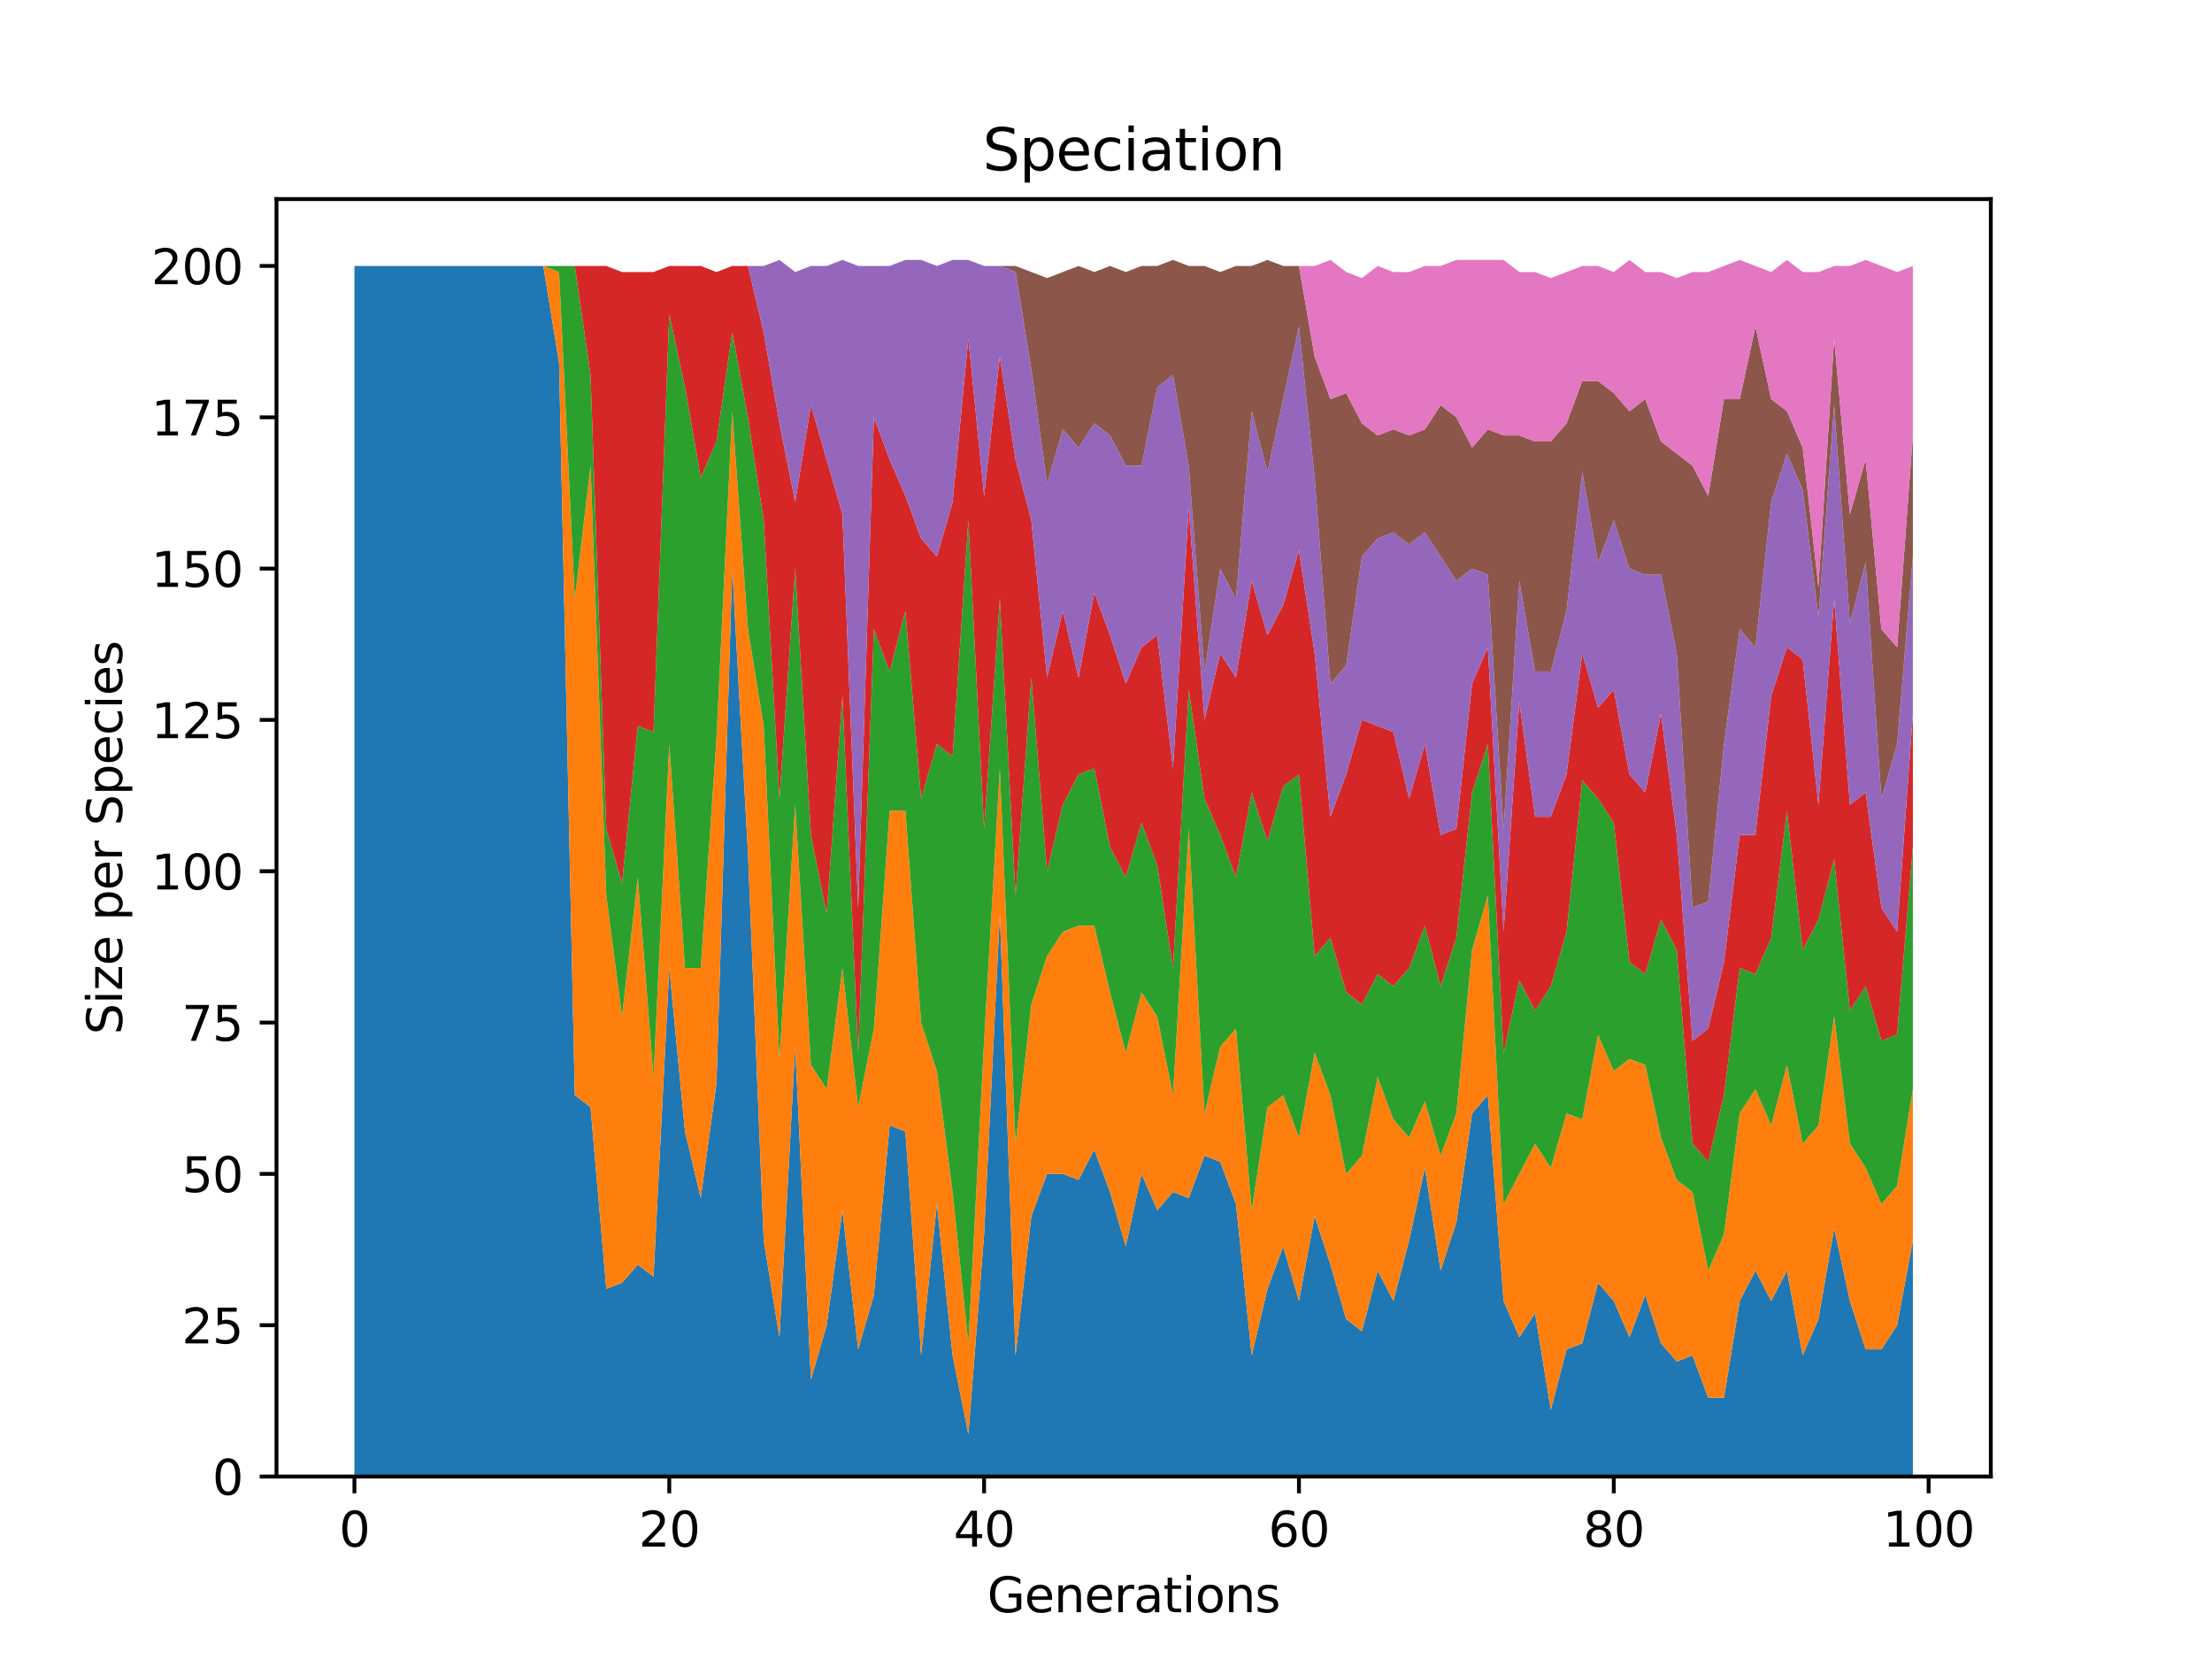 <?xml version="1.0" encoding="utf-8" standalone="no"?>
<!DOCTYPE svg PUBLIC "-//W3C//DTD SVG 1.1//EN"
  "http://www.w3.org/Graphics/SVG/1.1/DTD/svg11.dtd">
<svg xmlns:xlink="http://www.w3.org/1999/xlink" width="460.8pt" height="345.6pt" viewBox="0 0 460.8 345.6" xmlns="http://www.w3.org/2000/svg" version="1.1">
 <defs>
  <style type="text/css">*{stroke-linejoin: round; stroke-linecap: butt}</style>
 </defs>
 <g id="figure_1">
  <g id="patch_1">
   <path d="M 0 345.6 
L 460.8 345.6 
L 460.8 0 
L 0 0 
z
" style="fill: #ffffff"/>
  </g>
  <g id="axes_1">
   <g id="patch_2">
    <path d="M 57.6 307.584 
L 414.72 307.584 
L 414.72 41.472 
L 57.6 41.472 
z
" style="fill: #ffffff"/>
   </g>
   <g id="PolyCollection_1">
    <path d="M 73.833 55.405 
L 73.833 307.584 
L 77.112 307.584 
L 80.391 307.584 
L 83.671 307.584 
L 86.95 307.584 
L 90.229 307.584 
L 93.509 307.584 
L 96.788 307.584 
L 100.067 307.584 
L 103.347 307.584 
L 106.626 307.584 
L 109.905 307.584 
L 113.185 307.584 
L 116.464 307.584 
L 119.743 307.584 
L 123.023 307.584 
L 126.302 307.584 
L 129.581 307.584 
L 132.861 307.584 
L 136.14 307.584 
L 139.42 307.584 
L 142.699 307.584 
L 145.978 307.584 
L 149.258 307.584 
L 152.537 307.584 
L 155.816 307.584 
L 159.096 307.584 
L 162.375 307.584 
L 165.654 307.584 
L 168.934 307.584 
L 172.213 307.584 
L 175.492 307.584 
L 178.772 307.584 
L 182.051 307.584 
L 185.33 307.584 
L 188.61 307.584 
L 191.889 307.584 
L 195.168 307.584 
L 198.448 307.584 
L 201.727 307.584 
L 205.006 307.584 
L 208.286 307.584 
L 211.565 307.584 
L 214.844 307.584 
L 218.124 307.584 
L 221.403 307.584 
L 224.682 307.584 
L 227.962 307.584 
L 231.241 307.584 
L 234.52 307.584 
L 237.8 307.584 
L 241.079 307.584 
L 244.358 307.584 
L 247.638 307.584 
L 250.917 307.584 
L 254.196 307.584 
L 257.476 307.584 
L 260.755 307.584 
L 264.034 307.584 
L 267.314 307.584 
L 270.593 307.584 
L 273.872 307.584 
L 277.152 307.584 
L 280.431 307.584 
L 283.71 307.584 
L 286.99 307.584 
L 290.269 307.584 
L 293.548 307.584 
L 296.828 307.584 
L 300.107 307.584 
L 303.386 307.584 
L 306.666 307.584 
L 309.945 307.584 
L 313.224 307.584 
L 316.504 307.584 
L 319.783 307.584 
L 323.062 307.584 
L 326.342 307.584 
L 329.621 307.584 
L 332.9 307.584 
L 336.18 307.584 
L 339.459 307.584 
L 342.739 307.584 
L 346.018 307.584 
L 349.297 307.584 
L 352.577 307.584 
L 355.856 307.584 
L 359.135 307.584 
L 362.415 307.584 
L 365.694 307.584 
L 368.973 307.584 
L 372.253 307.584 
L 375.532 307.584 
L 378.811 307.584 
L 382.091 307.584 
L 385.37 307.584 
L 388.649 307.584 
L 391.929 307.584 
L 395.208 307.584 
L 398.487 307.584 
L 398.487 258.409 
L 398.487 258.409 
L 395.208 276.062 
L 391.929 281.105 
L 388.649 281.105 
L 385.37 271.018 
L 382.091 255.887 
L 378.811 274.801 
L 375.532 282.366 
L 372.253 264.714 
L 368.973 271.018 
L 365.694 264.714 
L 362.415 271.018 
L 359.135 291.192 
L 355.856 291.192 
L 352.577 282.366 
L 349.297 283.627 
L 346.018 279.844 
L 342.739 269.757 
L 339.459 278.583 
L 336.18 271.018 
L 332.9 267.235 
L 329.621 279.844 
L 326.342 281.105 
L 323.062 293.714 
L 319.783 273.54 
L 316.504 278.583 
L 313.224 271.018 
L 309.945 228.148 
L 306.666 231.93 
L 303.386 254.626 
L 300.107 264.714 
L 296.828 243.278 
L 293.548 258.409 
L 290.269 271.018 
L 286.99 264.714 
L 283.71 277.323 
L 280.431 274.801 
L 277.152 263.453 
L 273.872 253.365 
L 270.593 271.018 
L 267.314 259.67 
L 264.034 268.496 
L 260.755 282.366 
L 257.476 250.844 
L 254.196 242.017 
L 250.917 240.757 
L 247.638 249.583 
L 244.358 248.322 
L 241.079 252.105 
L 237.8 244.539 
L 234.52 259.67 
L 231.241 248.322 
L 227.962 239.496 
L 224.682 245.8 
L 221.403 244.539 
L 218.124 244.539 
L 214.844 253.365 
L 211.565 282.366 
L 208.286 190.321 
L 205.006 257.148 
L 201.727 298.758 
L 198.448 282.366 
L 195.168 250.844 
L 191.889 282.366 
L 188.61 235.713 
L 185.33 234.452 
L 182.051 269.757 
L 178.772 281.105 
L 175.492 252.105 
L 172.213 276.062 
L 168.934 287.41 
L 165.654 218.06 
L 162.375 278.583 
L 159.096 258.409 
L 155.816 177.712 
L 152.537 118.45 
L 149.258 225.626 
L 145.978 249.583 
L 142.699 235.713 
L 139.42 201.669 
L 136.14 265.974 
L 132.861 263.453 
L 129.581 267.235 
L 126.302 268.496 
L 123.023 230.669 
L 119.743 228.148 
L 116.464 75.579 
L 113.185 55.405 
L 109.905 55.405 
L 106.626 55.405 
L 103.347 55.405 
L 100.067 55.405 
L 96.788 55.405 
L 93.509 55.405 
L 90.229 55.405 
L 86.95 55.405 
L 83.671 55.405 
L 80.391 55.405 
L 77.112 55.405 
L 73.833 55.405 
z
" clip-path="url(#p942d5042e5)" style="fill: #1f77b4"/>
   </g>
   <g id="PolyCollection_2">
    <path d="M 73.833 55.405 
L 73.833 55.405 
L 77.112 55.405 
L 80.391 55.405 
L 83.671 55.405 
L 86.95 55.405 
L 90.229 55.405 
L 93.509 55.405 
L 96.788 55.405 
L 100.067 55.405 
L 103.347 55.405 
L 106.626 55.405 
L 109.905 55.405 
L 113.185 55.405 
L 116.464 75.579 
L 119.743 228.148 
L 123.023 230.669 
L 126.302 268.496 
L 129.581 267.235 
L 132.861 263.453 
L 136.14 265.974 
L 139.42 201.669 
L 142.699 235.713 
L 145.978 249.583 
L 149.258 225.626 
L 152.537 118.45 
L 155.816 177.712 
L 159.096 258.409 
L 162.375 278.583 
L 165.654 218.06 
L 168.934 287.41 
L 172.213 276.062 
L 175.492 252.105 
L 178.772 281.105 
L 182.051 269.757 
L 185.33 234.452 
L 188.61 235.713 
L 191.889 282.366 
L 195.168 250.844 
L 198.448 282.366 
L 201.727 298.758 
L 205.006 257.148 
L 208.286 190.321 
L 211.565 282.366 
L 214.844 253.365 
L 218.124 244.539 
L 221.403 244.539 
L 224.682 245.8 
L 227.962 239.496 
L 231.241 248.322 
L 234.52 259.67 
L 237.8 244.539 
L 241.079 252.105 
L 244.358 248.322 
L 247.638 249.583 
L 250.917 240.757 
L 254.196 242.017 
L 257.476 250.844 
L 260.755 282.366 
L 264.034 268.496 
L 267.314 259.67 
L 270.593 271.018 
L 273.872 253.365 
L 277.152 263.453 
L 280.431 274.801 
L 283.71 277.323 
L 286.99 264.714 
L 290.269 271.018 
L 293.548 258.409 
L 296.828 243.278 
L 300.107 264.714 
L 303.386 254.626 
L 306.666 231.93 
L 309.945 228.148 
L 313.224 271.018 
L 316.504 278.583 
L 319.783 273.54 
L 323.062 293.714 
L 326.342 281.105 
L 329.621 279.844 
L 332.9 267.235 
L 336.18 271.018 
L 339.459 278.583 
L 342.739 269.757 
L 346.018 279.844 
L 349.297 283.627 
L 352.577 282.366 
L 355.856 291.192 
L 359.135 291.192 
L 362.415 271.018 
L 365.694 264.714 
L 368.973 271.018 
L 372.253 264.714 
L 375.532 282.366 
L 378.811 274.801 
L 382.091 255.887 
L 385.37 271.018 
L 388.649 281.105 
L 391.929 281.105 
L 395.208 276.062 
L 398.487 258.409 
L 398.487 226.887 
L 398.487 226.887 
L 395.208 247.061 
L 391.929 250.844 
L 388.649 243.278 
L 385.37 238.235 
L 382.091 211.756 
L 378.811 234.452 
L 375.532 238.235 
L 372.253 221.843 
L 368.973 234.452 
L 365.694 226.887 
L 362.415 231.93 
L 359.135 257.148 
L 355.856 264.714 
L 352.577 248.322 
L 349.297 245.8 
L 346.018 236.974 
L 342.739 221.843 
L 339.459 220.582 
L 336.18 223.104 
L 332.9 215.539 
L 329.621 233.191 
L 326.342 231.93 
L 323.062 243.278 
L 319.783 238.235 
L 316.504 244.539 
L 313.224 250.844 
L 309.945 186.538 
L 306.666 197.886 
L 303.386 231.93 
L 300.107 240.757 
L 296.828 229.408 
L 293.548 236.974 
L 290.269 233.191 
L 286.99 224.365 
L 283.71 240.757 
L 280.431 244.539 
L 277.152 228.148 
L 273.872 219.321 
L 270.593 236.974 
L 267.314 228.148 
L 264.034 230.669 
L 260.755 252.105 
L 257.476 214.278 
L 254.196 218.06 
L 250.917 231.93 
L 247.638 172.668 
L 244.358 228.148 
L 241.079 211.756 
L 237.8 206.712 
L 234.52 219.321 
L 231.241 206.712 
L 227.962 192.843 
L 224.682 192.843 
L 221.403 194.103 
L 218.124 199.147 
L 214.844 209.234 
L 211.565 238.235 
L 208.286 160.059 
L 205.006 216.8 
L 201.727 279.844 
L 198.448 248.322 
L 195.168 223.104 
L 191.889 213.017 
L 188.61 168.885 
L 185.33 168.885 
L 182.051 214.278 
L 178.772 230.669 
L 175.492 201.669 
L 172.213 226.887 
L 168.934 221.843 
L 165.654 167.625 
L 162.375 220.582 
L 159.096 151.233 
L 155.816 131.059 
L 152.537 85.666 
L 149.258 153.755 
L 145.978 201.669 
L 142.699 201.669 
L 139.42 155.016 
L 136.14 224.365 
L 132.861 182.755 
L 129.581 211.756 
L 126.302 186.538 
L 123.023 97.014 
L 119.743 124.754 
L 116.464 56.666 
L 113.185 55.405 
L 109.905 55.405 
L 106.626 55.405 
L 103.347 55.405 
L 100.067 55.405 
L 96.788 55.405 
L 93.509 55.405 
L 90.229 55.405 
L 86.95 55.405 
L 83.671 55.405 
L 80.391 55.405 
L 77.112 55.405 
L 73.833 55.405 
z
" clip-path="url(#p942d5042e5)" style="fill: #ff7f0e"/>
   </g>
   <g id="PolyCollection_3">
    <path d="M 73.833 55.405 
L 73.833 55.405 
L 77.112 55.405 
L 80.391 55.405 
L 83.671 55.405 
L 86.95 55.405 
L 90.229 55.405 
L 93.509 55.405 
L 96.788 55.405 
L 100.067 55.405 
L 103.347 55.405 
L 106.626 55.405 
L 109.905 55.405 
L 113.185 55.405 
L 116.464 56.666 
L 119.743 124.754 
L 123.023 97.014 
L 126.302 186.538 
L 129.581 211.756 
L 132.861 182.755 
L 136.14 224.365 
L 139.42 155.016 
L 142.699 201.669 
L 145.978 201.669 
L 149.258 153.755 
L 152.537 85.666 
L 155.816 131.059 
L 159.096 151.233 
L 162.375 220.582 
L 165.654 167.625 
L 168.934 221.843 
L 172.213 226.887 
L 175.492 201.669 
L 178.772 230.669 
L 182.051 214.278 
L 185.33 168.885 
L 188.61 168.885 
L 191.889 213.017 
L 195.168 223.104 
L 198.448 248.322 
L 201.727 279.844 
L 205.006 216.8 
L 208.286 160.059 
L 211.565 238.235 
L 214.844 209.234 
L 218.124 199.147 
L 221.403 194.103 
L 224.682 192.843 
L 227.962 192.843 
L 231.241 206.712 
L 234.52 219.321 
L 237.8 206.712 
L 241.079 211.756 
L 244.358 228.148 
L 247.638 172.668 
L 250.917 231.93 
L 254.196 218.06 
L 257.476 214.278 
L 260.755 252.105 
L 264.034 230.669 
L 267.314 228.148 
L 270.593 236.974 
L 273.872 219.321 
L 277.152 228.148 
L 280.431 244.539 
L 283.71 240.757 
L 286.99 224.365 
L 290.269 233.191 
L 293.548 236.974 
L 296.828 229.408 
L 300.107 240.757 
L 303.386 231.93 
L 306.666 197.886 
L 309.945 186.538 
L 313.224 250.844 
L 316.504 244.539 
L 319.783 238.235 
L 323.062 243.278 
L 326.342 231.93 
L 329.621 233.191 
L 332.9 215.539 
L 336.18 223.104 
L 339.459 220.582 
L 342.739 221.843 
L 346.018 236.974 
L 349.297 245.8 
L 352.577 248.322 
L 355.856 264.714 
L 359.135 257.148 
L 362.415 231.93 
L 365.694 226.887 
L 368.973 234.452 
L 372.253 221.843 
L 375.532 238.235 
L 378.811 234.452 
L 382.091 211.756 
L 385.37 238.235 
L 388.649 243.278 
L 391.929 250.844 
L 395.208 247.061 
L 398.487 226.887 
L 398.487 176.451 
L 398.487 176.451 
L 395.208 215.539 
L 391.929 216.8 
L 388.649 205.451 
L 385.37 210.495 
L 382.091 178.973 
L 378.811 191.582 
L 375.532 197.886 
L 372.253 168.885 
L 368.973 195.364 
L 365.694 202.93 
L 362.415 201.669 
L 359.135 228.148 
L 355.856 242.017 
L 352.577 238.235 
L 349.297 197.886 
L 346.018 191.582 
L 342.739 202.93 
L 339.459 200.408 
L 336.18 171.407 
L 332.9 166.364 
L 329.621 162.581 
L 326.342 194.103 
L 323.062 205.451 
L 319.783 210.495 
L 316.504 204.191 
L 313.224 219.321 
L 309.945 155.016 
L 306.666 165.103 
L 303.386 195.364 
L 300.107 205.451 
L 296.828 192.843 
L 293.548 201.669 
L 290.269 205.451 
L 286.99 202.93 
L 283.71 209.234 
L 280.431 206.712 
L 277.152 195.364 
L 273.872 199.147 
L 270.593 161.32 
L 267.314 163.842 
L 264.034 175.19 
L 260.755 165.103 
L 257.476 182.755 
L 254.196 173.929 
L 250.917 166.364 
L 247.638 143.668 
L 244.358 201.669 
L 241.079 180.234 
L 237.8 171.407 
L 234.52 182.755 
L 231.241 176.451 
L 227.962 160.059 
L 224.682 161.32 
L 221.403 167.625 
L 218.124 181.494 
L 214.844 141.146 
L 211.565 186.538 
L 208.286 124.754 
L 205.006 172.668 
L 201.727 108.363 
L 198.448 157.537 
L 195.168 155.016 
L 191.889 166.364 
L 188.61 127.276 
L 185.33 139.885 
L 182.051 131.059 
L 178.772 219.321 
L 175.492 144.928 
L 172.213 190.321 
L 168.934 173.929 
L 165.654 118.45 
L 162.375 166.364 
L 159.096 108.363 
L 155.816 86.927 
L 152.537 69.275 
L 149.258 91.971 
L 145.978 99.536 
L 142.699 80.623 
L 139.42 65.492 
L 136.14 152.494 
L 132.861 151.233 
L 129.581 184.016 
L 126.302 172.668 
L 123.023 78.101 
L 119.743 55.405 
L 116.464 55.405 
L 113.185 55.405 
L 109.905 55.405 
L 106.626 55.405 
L 103.347 55.405 
L 100.067 55.405 
L 96.788 55.405 
L 93.509 55.405 
L 90.229 55.405 
L 86.95 55.405 
L 83.671 55.405 
L 80.391 55.405 
L 77.112 55.405 
L 73.833 55.405 
z
" clip-path="url(#p942d5042e5)" style="fill: #2ca02c"/>
   </g>
   <g id="PolyCollection_4">
    <path d="M 73.833 55.405 
L 73.833 55.405 
L 77.112 55.405 
L 80.391 55.405 
L 83.671 55.405 
L 86.95 55.405 
L 90.229 55.405 
L 93.509 55.405 
L 96.788 55.405 
L 100.067 55.405 
L 103.347 55.405 
L 106.626 55.405 
L 109.905 55.405 
L 113.185 55.405 
L 116.464 55.405 
L 119.743 55.405 
L 123.023 78.101 
L 126.302 172.668 
L 129.581 184.016 
L 132.861 151.233 
L 136.14 152.494 
L 139.42 65.492 
L 142.699 80.623 
L 145.978 99.536 
L 149.258 91.971 
L 152.537 69.275 
L 155.816 86.927 
L 159.096 108.363 
L 162.375 166.364 
L 165.654 118.45 
L 168.934 173.929 
L 172.213 190.321 
L 175.492 144.928 
L 178.772 219.321 
L 182.051 131.059 
L 185.33 139.885 
L 188.61 127.276 
L 191.889 166.364 
L 195.168 155.016 
L 198.448 157.537 
L 201.727 108.363 
L 205.006 172.668 
L 208.286 124.754 
L 211.565 186.538 
L 214.844 141.146 
L 218.124 181.494 
L 221.403 167.625 
L 224.682 161.32 
L 227.962 160.059 
L 231.241 176.451 
L 234.52 182.755 
L 237.8 171.407 
L 241.079 180.234 
L 244.358 201.669 
L 247.638 143.668 
L 250.917 166.364 
L 254.196 173.929 
L 257.476 182.755 
L 260.755 165.103 
L 264.034 175.19 
L 267.314 163.842 
L 270.593 161.32 
L 273.872 199.147 
L 277.152 195.364 
L 280.431 206.712 
L 283.71 209.234 
L 286.99 202.93 
L 290.269 205.451 
L 293.548 201.669 
L 296.828 192.843 
L 300.107 205.451 
L 303.386 195.364 
L 306.666 165.103 
L 309.945 155.016 
L 313.224 219.321 
L 316.504 204.191 
L 319.783 210.495 
L 323.062 205.451 
L 326.342 194.103 
L 329.621 162.581 
L 332.9 166.364 
L 336.18 171.407 
L 339.459 200.408 
L 342.739 202.93 
L 346.018 191.582 
L 349.297 197.886 
L 352.577 238.235 
L 355.856 242.017 
L 359.135 228.148 
L 362.415 201.669 
L 365.694 202.93 
L 368.973 195.364 
L 372.253 168.885 
L 375.532 197.886 
L 378.811 191.582 
L 382.091 178.973 
L 385.37 210.495 
L 388.649 205.451 
L 391.929 216.8 
L 395.208 215.539 
L 398.487 176.451 
L 398.487 148.711 
L 398.487 148.711 
L 395.208 194.103 
L 391.929 189.06 
L 388.649 165.103 
L 385.37 167.625 
L 382.091 124.754 
L 378.811 167.625 
L 375.532 137.363 
L 372.253 134.841 
L 368.973 144.928 
L 365.694 173.929 
L 362.415 173.929 
L 359.135 200.408 
L 355.856 214.278 
L 352.577 216.8 
L 349.297 173.929 
L 346.018 148.711 
L 342.739 165.103 
L 339.459 161.32 
L 336.18 143.668 
L 332.9 147.45 
L 329.621 136.102 
L 326.342 161.32 
L 323.062 170.146 
L 319.783 170.146 
L 316.504 146.189 
L 313.224 194.103 
L 309.945 134.841 
L 306.666 142.407 
L 303.386 172.668 
L 300.107 173.929 
L 296.828 155.016 
L 293.548 166.364 
L 290.269 152.494 
L 286.99 151.233 
L 283.71 149.972 
L 280.431 161.32 
L 277.152 170.146 
L 273.872 136.102 
L 270.593 114.667 
L 267.314 126.015 
L 264.034 132.32 
L 260.755 120.971 
L 257.476 141.146 
L 254.196 136.102 
L 250.917 149.972 
L 247.638 105.841 
L 244.358 160.059 
L 241.079 132.32 
L 237.8 134.841 
L 234.52 142.407 
L 231.241 132.32 
L 227.962 123.493 
L 224.682 141.146 
L 221.403 127.276 
L 218.124 141.146 
L 214.844 108.363 
L 211.565 95.754 
L 208.286 74.318 
L 205.006 103.319 
L 201.727 70.536 
L 198.448 104.58 
L 195.168 115.928 
L 191.889 112.145 
L 188.61 103.319 
L 185.33 95.754 
L 182.051 86.927 
L 178.772 189.06 
L 175.492 107.102 
L 172.213 95.754 
L 168.934 84.405 
L 165.654 104.58 
L 162.375 88.188 
L 159.096 69.275 
L 155.816 55.405 
L 152.537 55.405 
L 149.258 56.666 
L 145.978 55.405 
L 142.699 55.405 
L 139.42 55.405 
L 136.14 56.666 
L 132.861 56.666 
L 129.581 56.666 
L 126.302 55.405 
L 123.023 55.405 
L 119.743 55.405 
L 116.464 55.405 
L 113.185 55.405 
L 109.905 55.405 
L 106.626 55.405 
L 103.347 55.405 
L 100.067 55.405 
L 96.788 55.405 
L 93.509 55.405 
L 90.229 55.405 
L 86.95 55.405 
L 83.671 55.405 
L 80.391 55.405 
L 77.112 55.405 
L 73.833 55.405 
z
" clip-path="url(#p942d5042e5)" style="fill: #d62728"/>
   </g>
   <g id="PolyCollection_5">
    <path d="M 73.833 55.405 
L 73.833 55.405 
L 77.112 55.405 
L 80.391 55.405 
L 83.671 55.405 
L 86.95 55.405 
L 90.229 55.405 
L 93.509 55.405 
L 96.788 55.405 
L 100.067 55.405 
L 103.347 55.405 
L 106.626 55.405 
L 109.905 55.405 
L 113.185 55.405 
L 116.464 55.405 
L 119.743 55.405 
L 123.023 55.405 
L 126.302 55.405 
L 129.581 56.666 
L 132.861 56.666 
L 136.14 56.666 
L 139.42 55.405 
L 142.699 55.405 
L 145.978 55.405 
L 149.258 56.666 
L 152.537 55.405 
L 155.816 55.405 
L 159.096 69.275 
L 162.375 88.188 
L 165.654 104.58 
L 168.934 84.405 
L 172.213 95.754 
L 175.492 107.102 
L 178.772 189.06 
L 182.051 86.927 
L 185.33 95.754 
L 188.61 103.319 
L 191.889 112.145 
L 195.168 115.928 
L 198.448 104.58 
L 201.727 70.536 
L 205.006 103.319 
L 208.286 74.318 
L 211.565 95.754 
L 214.844 108.363 
L 218.124 141.146 
L 221.403 127.276 
L 224.682 141.146 
L 227.962 123.493 
L 231.241 132.32 
L 234.52 142.407 
L 237.8 134.841 
L 241.079 132.32 
L 244.358 160.059 
L 247.638 105.841 
L 250.917 149.972 
L 254.196 136.102 
L 257.476 141.146 
L 260.755 120.971 
L 264.034 132.32 
L 267.314 126.015 
L 270.593 114.667 
L 273.872 136.102 
L 277.152 170.146 
L 280.431 161.32 
L 283.71 149.972 
L 286.99 151.233 
L 290.269 152.494 
L 293.548 166.364 
L 296.828 155.016 
L 300.107 173.929 
L 303.386 172.668 
L 306.666 142.407 
L 309.945 134.841 
L 313.224 194.103 
L 316.504 146.189 
L 319.783 170.146 
L 323.062 170.146 
L 326.342 161.32 
L 329.621 136.102 
L 332.9 147.45 
L 336.18 143.668 
L 339.459 161.32 
L 342.739 165.103 
L 346.018 148.711 
L 349.297 173.929 
L 352.577 216.8 
L 355.856 214.278 
L 359.135 200.408 
L 362.415 173.929 
L 365.694 173.929 
L 368.973 144.928 
L 372.253 134.841 
L 375.532 137.363 
L 378.811 167.625 
L 382.091 124.754 
L 385.37 167.625 
L 388.649 165.103 
L 391.929 189.06 
L 395.208 194.103 
L 398.487 148.711 
L 398.487 115.928 
L 398.487 115.928 
L 395.208 155.016 
L 391.929 166.364 
L 388.649 117.189 
L 385.37 129.798 
L 382.091 84.405 
L 378.811 128.537 
L 375.532 102.058 
L 372.253 94.493 
L 368.973 104.58 
L 365.694 134.841 
L 362.415 131.059 
L 359.135 155.016 
L 355.856 187.799 
L 352.577 189.06 
L 349.297 136.102 
L 346.018 119.711 
L 342.739 119.711 
L 339.459 118.45 
L 336.18 108.363 
L 332.9 117.189 
L 329.621 98.275 
L 326.342 127.276 
L 323.062 139.885 
L 319.783 139.885 
L 316.504 120.971 
L 313.224 172.668 
L 309.945 119.711 
L 306.666 118.45 
L 303.386 120.971 
L 300.107 115.928 
L 296.828 110.884 
L 293.548 113.406 
L 290.269 110.884 
L 286.99 112.145 
L 283.71 115.928 
L 280.431 138.624 
L 277.152 142.407 
L 273.872 99.536 
L 270.593 68.014 
L 267.314 83.145 
L 264.034 98.275 
L 260.755 85.666 
L 257.476 124.754 
L 254.196 118.45 
L 250.917 139.885 
L 247.638 97.014 
L 244.358 78.101 
L 241.079 80.623 
L 237.8 97.014 
L 234.52 97.014 
L 231.241 90.71 
L 227.962 88.188 
L 224.682 93.232 
L 221.403 89.449 
L 218.124 100.797 
L 214.844 76.84 
L 211.565 56.666 
L 208.286 55.405 
L 205.006 55.405 
L 201.727 54.144 
L 198.448 54.144 
L 195.168 55.405 
L 191.889 54.144 
L 188.61 54.144 
L 185.33 55.405 
L 182.051 55.405 
L 178.772 55.405 
L 175.492 54.144 
L 172.213 55.405 
L 168.934 55.405 
L 165.654 56.666 
L 162.375 54.144 
L 159.096 55.405 
L 155.816 55.405 
L 152.537 55.405 
L 149.258 56.666 
L 145.978 55.405 
L 142.699 55.405 
L 139.42 55.405 
L 136.14 56.666 
L 132.861 56.666 
L 129.581 56.666 
L 126.302 55.405 
L 123.023 55.405 
L 119.743 55.405 
L 116.464 55.405 
L 113.185 55.405 
L 109.905 55.405 
L 106.626 55.405 
L 103.347 55.405 
L 100.067 55.405 
L 96.788 55.405 
L 93.509 55.405 
L 90.229 55.405 
L 86.95 55.405 
L 83.671 55.405 
L 80.391 55.405 
L 77.112 55.405 
L 73.833 55.405 
z
" clip-path="url(#p942d5042e5)" style="fill: #9467bd"/>
   </g>
   <g id="PolyCollection_6">
    <path d="M 73.833 55.405 
L 73.833 55.405 
L 77.112 55.405 
L 80.391 55.405 
L 83.671 55.405 
L 86.95 55.405 
L 90.229 55.405 
L 93.509 55.405 
L 96.788 55.405 
L 100.067 55.405 
L 103.347 55.405 
L 106.626 55.405 
L 109.905 55.405 
L 113.185 55.405 
L 116.464 55.405 
L 119.743 55.405 
L 123.023 55.405 
L 126.302 55.405 
L 129.581 56.666 
L 132.861 56.666 
L 136.14 56.666 
L 139.42 55.405 
L 142.699 55.405 
L 145.978 55.405 
L 149.258 56.666 
L 152.537 55.405 
L 155.816 55.405 
L 159.096 55.405 
L 162.375 54.144 
L 165.654 56.666 
L 168.934 55.405 
L 172.213 55.405 
L 175.492 54.144 
L 178.772 55.405 
L 182.051 55.405 
L 185.33 55.405 
L 188.61 54.144 
L 191.889 54.144 
L 195.168 55.405 
L 198.448 54.144 
L 201.727 54.144 
L 205.006 55.405 
L 208.286 55.405 
L 211.565 56.666 
L 214.844 76.84 
L 218.124 100.797 
L 221.403 89.449 
L 224.682 93.232 
L 227.962 88.188 
L 231.241 90.71 
L 234.52 97.014 
L 237.8 97.014 
L 241.079 80.623 
L 244.358 78.101 
L 247.638 97.014 
L 250.917 139.885 
L 254.196 118.45 
L 257.476 124.754 
L 260.755 85.666 
L 264.034 98.275 
L 267.314 83.145 
L 270.593 68.014 
L 273.872 99.536 
L 277.152 142.407 
L 280.431 138.624 
L 283.71 115.928 
L 286.99 112.145 
L 290.269 110.884 
L 293.548 113.406 
L 296.828 110.884 
L 300.107 115.928 
L 303.386 120.971 
L 306.666 118.45 
L 309.945 119.711 
L 313.224 172.668 
L 316.504 120.971 
L 319.783 139.885 
L 323.062 139.885 
L 326.342 127.276 
L 329.621 98.275 
L 332.9 117.189 
L 336.18 108.363 
L 339.459 118.45 
L 342.739 119.711 
L 346.018 119.711 
L 349.297 136.102 
L 352.577 189.06 
L 355.856 187.799 
L 359.135 155.016 
L 362.415 131.059 
L 365.694 134.841 
L 368.973 104.58 
L 372.253 94.493 
L 375.532 102.058 
L 378.811 128.537 
L 382.091 84.405 
L 385.37 129.798 
L 388.649 117.189 
L 391.929 166.364 
L 395.208 155.016 
L 398.487 115.928 
L 398.487 90.71 
L 398.487 90.71 
L 395.208 134.841 
L 391.929 131.059 
L 388.649 95.754 
L 385.37 107.102 
L 382.091 70.536 
L 378.811 122.232 
L 375.532 93.232 
L 372.253 85.666 
L 368.973 83.145 
L 365.694 68.014 
L 362.415 83.145 
L 359.135 83.145 
L 355.856 103.319 
L 352.577 97.014 
L 349.297 94.493 
L 346.018 91.971 
L 342.739 83.145 
L 339.459 85.666 
L 336.18 81.884 
L 332.9 79.362 
L 329.621 79.362 
L 326.342 88.188 
L 323.062 91.971 
L 319.783 91.971 
L 316.504 90.71 
L 313.224 90.71 
L 309.945 89.449 
L 306.666 93.232 
L 303.386 86.927 
L 300.107 84.405 
L 296.828 89.449 
L 293.548 90.71 
L 290.269 89.449 
L 286.99 90.71 
L 283.71 88.188 
L 280.431 81.884 
L 277.152 83.145 
L 273.872 74.318 
L 270.593 55.405 
L 267.314 55.405 
L 264.034 54.144 
L 260.755 55.405 
L 257.476 55.405 
L 254.196 56.666 
L 250.917 55.405 
L 247.638 55.405 
L 244.358 54.144 
L 241.079 55.405 
L 237.8 55.405 
L 234.52 56.666 
L 231.241 55.405 
L 227.962 56.666 
L 224.682 55.405 
L 221.403 56.666 
L 218.124 57.927 
L 214.844 56.666 
L 211.565 55.405 
L 208.286 55.405 
L 205.006 55.405 
L 201.727 54.144 
L 198.448 54.144 
L 195.168 55.405 
L 191.889 54.144 
L 188.61 54.144 
L 185.33 55.405 
L 182.051 55.405 
L 178.772 55.405 
L 175.492 54.144 
L 172.213 55.405 
L 168.934 55.405 
L 165.654 56.666 
L 162.375 54.144 
L 159.096 55.405 
L 155.816 55.405 
L 152.537 55.405 
L 149.258 56.666 
L 145.978 55.405 
L 142.699 55.405 
L 139.42 55.405 
L 136.14 56.666 
L 132.861 56.666 
L 129.581 56.666 
L 126.302 55.405 
L 123.023 55.405 
L 119.743 55.405 
L 116.464 55.405 
L 113.185 55.405 
L 109.905 55.405 
L 106.626 55.405 
L 103.347 55.405 
L 100.067 55.405 
L 96.788 55.405 
L 93.509 55.405 
L 90.229 55.405 
L 86.95 55.405 
L 83.671 55.405 
L 80.391 55.405 
L 77.112 55.405 
L 73.833 55.405 
z
" clip-path="url(#p942d5042e5)" style="fill: #8c564b"/>
   </g>
   <g id="PolyCollection_7">
    <path d="M 73.833 55.405 
L 73.833 55.405 
L 77.112 55.405 
L 80.391 55.405 
L 83.671 55.405 
L 86.95 55.405 
L 90.229 55.405 
L 93.509 55.405 
L 96.788 55.405 
L 100.067 55.405 
L 103.347 55.405 
L 106.626 55.405 
L 109.905 55.405 
L 113.185 55.405 
L 116.464 55.405 
L 119.743 55.405 
L 123.023 55.405 
L 126.302 55.405 
L 129.581 56.666 
L 132.861 56.666 
L 136.14 56.666 
L 139.42 55.405 
L 142.699 55.405 
L 145.978 55.405 
L 149.258 56.666 
L 152.537 55.405 
L 155.816 55.405 
L 159.096 55.405 
L 162.375 54.144 
L 165.654 56.666 
L 168.934 55.405 
L 172.213 55.405 
L 175.492 54.144 
L 178.772 55.405 
L 182.051 55.405 
L 185.33 55.405 
L 188.61 54.144 
L 191.889 54.144 
L 195.168 55.405 
L 198.448 54.144 
L 201.727 54.144 
L 205.006 55.405 
L 208.286 55.405 
L 211.565 55.405 
L 214.844 56.666 
L 218.124 57.927 
L 221.403 56.666 
L 224.682 55.405 
L 227.962 56.666 
L 231.241 55.405 
L 234.52 56.666 
L 237.8 55.405 
L 241.079 55.405 
L 244.358 54.144 
L 247.638 55.405 
L 250.917 55.405 
L 254.196 56.666 
L 257.476 55.405 
L 260.755 55.405 
L 264.034 54.144 
L 267.314 55.405 
L 270.593 55.405 
L 273.872 74.318 
L 277.152 83.145 
L 280.431 81.884 
L 283.71 88.188 
L 286.99 90.71 
L 290.269 89.449 
L 293.548 90.71 
L 296.828 89.449 
L 300.107 84.405 
L 303.386 86.927 
L 306.666 93.232 
L 309.945 89.449 
L 313.224 90.71 
L 316.504 90.71 
L 319.783 91.971 
L 323.062 91.971 
L 326.342 88.188 
L 329.621 79.362 
L 332.9 79.362 
L 336.18 81.884 
L 339.459 85.666 
L 342.739 83.145 
L 346.018 91.971 
L 349.297 94.493 
L 352.577 97.014 
L 355.856 103.319 
L 359.135 83.145 
L 362.415 83.145 
L 365.694 68.014 
L 368.973 83.145 
L 372.253 85.666 
L 375.532 93.232 
L 378.811 122.232 
L 382.091 70.536 
L 385.37 107.102 
L 388.649 95.754 
L 391.929 131.059 
L 395.208 134.841 
L 398.487 90.71 
L 398.487 55.405 
L 398.487 55.405 
L 395.208 56.666 
L 391.929 55.405 
L 388.649 54.144 
L 385.37 55.405 
L 382.091 55.405 
L 378.811 56.666 
L 375.532 56.666 
L 372.253 54.144 
L 368.973 56.666 
L 365.694 55.405 
L 362.415 54.144 
L 359.135 55.405 
L 355.856 56.666 
L 352.577 56.666 
L 349.297 57.927 
L 346.018 56.666 
L 342.739 56.666 
L 339.459 54.144 
L 336.18 56.666 
L 332.9 55.405 
L 329.621 55.405 
L 326.342 56.666 
L 323.062 57.927 
L 319.783 56.666 
L 316.504 56.666 
L 313.224 54.144 
L 309.945 54.144 
L 306.666 54.144 
L 303.386 54.144 
L 300.107 55.405 
L 296.828 55.405 
L 293.548 56.666 
L 290.269 56.666 
L 286.99 55.405 
L 283.71 57.927 
L 280.431 56.666 
L 277.152 54.144 
L 273.872 55.405 
L 270.593 55.405 
L 267.314 55.405 
L 264.034 54.144 
L 260.755 55.405 
L 257.476 55.405 
L 254.196 56.666 
L 250.917 55.405 
L 247.638 55.405 
L 244.358 54.144 
L 241.079 55.405 
L 237.8 55.405 
L 234.52 56.666 
L 231.241 55.405 
L 227.962 56.666 
L 224.682 55.405 
L 221.403 56.666 
L 218.124 57.927 
L 214.844 56.666 
L 211.565 55.405 
L 208.286 55.405 
L 205.006 55.405 
L 201.727 54.144 
L 198.448 54.144 
L 195.168 55.405 
L 191.889 54.144 
L 188.61 54.144 
L 185.33 55.405 
L 182.051 55.405 
L 178.772 55.405 
L 175.492 54.144 
L 172.213 55.405 
L 168.934 55.405 
L 165.654 56.666 
L 162.375 54.144 
L 159.096 55.405 
L 155.816 55.405 
L 152.537 55.405 
L 149.258 56.666 
L 145.978 55.405 
L 142.699 55.405 
L 139.42 55.405 
L 136.14 56.666 
L 132.861 56.666 
L 129.581 56.666 
L 126.302 55.405 
L 123.023 55.405 
L 119.743 55.405 
L 116.464 55.405 
L 113.185 55.405 
L 109.905 55.405 
L 106.626 55.405 
L 103.347 55.405 
L 100.067 55.405 
L 96.788 55.405 
L 93.509 55.405 
L 90.229 55.405 
L 86.95 55.405 
L 83.671 55.405 
L 80.391 55.405 
L 77.112 55.405 
L 73.833 55.405 
z
" clip-path="url(#p942d5042e5)" style="fill: #e377c2"/>
   </g>
   <g id="matplotlib.axis_1">
    <g id="xtick_1">
     <g id="line2d_1">
      <defs>
       <path id="mebb031bf74" d="M 0 0 
L 0 3.5 
" style="stroke: #000000; stroke-width: 0.8"/>
      </defs>
      <g>
       <use xlink:href="#mebb031bf74" x="73.833" y="307.584" style="stroke: #000000; stroke-width: 0.8"/>
      </g>
     </g>
     <g id="text_1">
      <!-- 0 -->
      <g transform="translate(70.651 322.182) scale(0.1 -0.1)">
       <defs>
        <path id="DejaVuSans-30" d="M 2034 4250 
Q 1547 4250 1301 3770 
Q 1056 3291 1056 2328 
Q 1056 1369 1301 889 
Q 1547 409 2034 409 
Q 2525 409 2770 889 
Q 3016 1369 3016 2328 
Q 3016 3291 2770 3770 
Q 2525 4250 2034 4250 
z
M 2034 4750 
Q 2819 4750 3233 4129 
Q 3647 3509 3647 2328 
Q 3647 1150 3233 529 
Q 2819 -91 2034 -91 
Q 1250 -91 836 529 
Q 422 1150 422 2328 
Q 422 3509 836 4129 
Q 1250 4750 2034 4750 
z
" transform="scale(0.016)"/>
       </defs>
       <use xlink:href="#DejaVuSans-30"/>
      </g>
     </g>
    </g>
    <g id="xtick_2">
     <g id="line2d_2">
      <g>
       <use xlink:href="#mebb031bf74" x="139.42" y="307.584" style="stroke: #000000; stroke-width: 0.8"/>
      </g>
     </g>
     <g id="text_2">
      <!-- 20 -->
      <g transform="translate(133.057 322.182) scale(0.1 -0.1)">
       <defs>
        <path id="DejaVuSans-32" d="M 1228 531 
L 3431 531 
L 3431 0 
L 469 0 
L 469 531 
Q 828 903 1448 1529 
Q 2069 2156 2228 2338 
Q 2531 2678 2651 2914 
Q 2772 3150 2772 3378 
Q 2772 3750 2511 3984 
Q 2250 4219 1831 4219 
Q 1534 4219 1204 4116 
Q 875 4013 500 3803 
L 500 4441 
Q 881 4594 1212 4672 
Q 1544 4750 1819 4750 
Q 2544 4750 2975 4387 
Q 3406 4025 3406 3419 
Q 3406 3131 3298 2873 
Q 3191 2616 2906 2266 
Q 2828 2175 2409 1742 
Q 1991 1309 1228 531 
z
" transform="scale(0.016)"/>
       </defs>
       <use xlink:href="#DejaVuSans-32"/>
       <use xlink:href="#DejaVuSans-30" x="63.623"/>
      </g>
     </g>
    </g>
    <g id="xtick_3">
     <g id="line2d_3">
      <g>
       <use xlink:href="#mebb031bf74" x="205.006" y="307.584" style="stroke: #000000; stroke-width: 0.8"/>
      </g>
     </g>
     <g id="text_3">
      <!-- 40 -->
      <g transform="translate(198.644 322.182) scale(0.1 -0.1)">
       <defs>
        <path id="DejaVuSans-34" d="M 2419 4116 
L 825 1625 
L 2419 1625 
L 2419 4116 
z
M 2253 4666 
L 3047 4666 
L 3047 1625 
L 3713 1625 
L 3713 1100 
L 3047 1100 
L 3047 0 
L 2419 0 
L 2419 1100 
L 313 1100 
L 313 1709 
L 2253 4666 
z
" transform="scale(0.016)"/>
       </defs>
       <use xlink:href="#DejaVuSans-34"/>
       <use xlink:href="#DejaVuSans-30" x="63.623"/>
      </g>
     </g>
    </g>
    <g id="xtick_4">
     <g id="line2d_4">
      <g>
       <use xlink:href="#mebb031bf74" x="270.593" y="307.584" style="stroke: #000000; stroke-width: 0.8"/>
      </g>
     </g>
     <g id="text_4">
      <!-- 60 -->
      <g transform="translate(264.231 322.182) scale(0.1 -0.1)">
       <defs>
        <path id="DejaVuSans-36" d="M 2113 2584 
Q 1688 2584 1439 2293 
Q 1191 2003 1191 1497 
Q 1191 994 1439 701 
Q 1688 409 2113 409 
Q 2538 409 2786 701 
Q 3034 994 3034 1497 
Q 3034 2003 2786 2293 
Q 2538 2584 2113 2584 
z
M 3366 4563 
L 3366 3988 
Q 3128 4100 2886 4159 
Q 2644 4219 2406 4219 
Q 1781 4219 1451 3797 
Q 1122 3375 1075 2522 
Q 1259 2794 1537 2939 
Q 1816 3084 2150 3084 
Q 2853 3084 3261 2657 
Q 3669 2231 3669 1497 
Q 3669 778 3244 343 
Q 2819 -91 2113 -91 
Q 1303 -91 875 529 
Q 447 1150 447 2328 
Q 447 3434 972 4092 
Q 1497 4750 2381 4750 
Q 2619 4750 2861 4703 
Q 3103 4656 3366 4563 
z
" transform="scale(0.016)"/>
       </defs>
       <use xlink:href="#DejaVuSans-36"/>
       <use xlink:href="#DejaVuSans-30" x="63.623"/>
      </g>
     </g>
    </g>
    <g id="xtick_5">
     <g id="line2d_5">
      <g>
       <use xlink:href="#mebb031bf74" x="336.18" y="307.584" style="stroke: #000000; stroke-width: 0.8"/>
      </g>
     </g>
     <g id="text_5">
      <!-- 80 -->
      <g transform="translate(329.817 322.182) scale(0.1 -0.1)">
       <defs>
        <path id="DejaVuSans-38" d="M 2034 2216 
Q 1584 2216 1326 1975 
Q 1069 1734 1069 1313 
Q 1069 891 1326 650 
Q 1584 409 2034 409 
Q 2484 409 2743 651 
Q 3003 894 3003 1313 
Q 3003 1734 2745 1975 
Q 2488 2216 2034 2216 
z
M 1403 2484 
Q 997 2584 770 2862 
Q 544 3141 544 3541 
Q 544 4100 942 4425 
Q 1341 4750 2034 4750 
Q 2731 4750 3128 4425 
Q 3525 4100 3525 3541 
Q 3525 3141 3298 2862 
Q 3072 2584 2669 2484 
Q 3125 2378 3379 2068 
Q 3634 1759 3634 1313 
Q 3634 634 3220 271 
Q 2806 -91 2034 -91 
Q 1263 -91 848 271 
Q 434 634 434 1313 
Q 434 1759 690 2068 
Q 947 2378 1403 2484 
z
M 1172 3481 
Q 1172 3119 1398 2916 
Q 1625 2713 2034 2713 
Q 2441 2713 2670 2916 
Q 2900 3119 2900 3481 
Q 2900 3844 2670 4047 
Q 2441 4250 2034 4250 
Q 1625 4250 1398 4047 
Q 1172 3844 1172 3481 
z
" transform="scale(0.016)"/>
       </defs>
       <use xlink:href="#DejaVuSans-38"/>
       <use xlink:href="#DejaVuSans-30" x="63.623"/>
      </g>
     </g>
    </g>
    <g id="xtick_6">
     <g id="line2d_6">
      <g>
       <use xlink:href="#mebb031bf74" x="401.767" y="307.584" style="stroke: #000000; stroke-width: 0.8"/>
      </g>
     </g>
     <g id="text_6">
      <!-- 100 -->
      <g transform="translate(392.223 322.182) scale(0.1 -0.1)">
       <defs>
        <path id="DejaVuSans-31" d="M 794 531 
L 1825 531 
L 1825 4091 
L 703 3866 
L 703 4441 
L 1819 4666 
L 2450 4666 
L 2450 531 
L 3481 531 
L 3481 0 
L 794 0 
L 794 531 
z
" transform="scale(0.016)"/>
       </defs>
       <use xlink:href="#DejaVuSans-31"/>
       <use xlink:href="#DejaVuSans-30" x="63.623"/>
       <use xlink:href="#DejaVuSans-30" x="127.246"/>
      </g>
     </g>
    </g>
    <g id="text_7">
     <!-- Generations -->
     <g transform="translate(205.662 335.861) scale(0.1 -0.1)">
      <defs>
       <path id="DejaVuSans-47" d="M 3809 666 
L 3809 1919 
L 2778 1919 
L 2778 2438 
L 4434 2438 
L 4434 434 
Q 4069 175 3628 42 
Q 3188 -91 2688 -91 
Q 1594 -91 976 548 
Q 359 1188 359 2328 
Q 359 3472 976 4111 
Q 1594 4750 2688 4750 
Q 3144 4750 3555 4637 
Q 3966 4525 4313 4306 
L 4313 3634 
Q 3963 3931 3569 4081 
Q 3175 4231 2741 4231 
Q 1884 4231 1454 3753 
Q 1025 3275 1025 2328 
Q 1025 1384 1454 906 
Q 1884 428 2741 428 
Q 3075 428 3337 486 
Q 3600 544 3809 666 
z
" transform="scale(0.016)"/>
       <path id="DejaVuSans-65" d="M 3597 1894 
L 3597 1613 
L 953 1613 
Q 991 1019 1311 708 
Q 1631 397 2203 397 
Q 2534 397 2845 478 
Q 3156 559 3463 722 
L 3463 178 
Q 3153 47 2828 -22 
Q 2503 -91 2169 -91 
Q 1331 -91 842 396 
Q 353 884 353 1716 
Q 353 2575 817 3079 
Q 1281 3584 2069 3584 
Q 2775 3584 3186 3129 
Q 3597 2675 3597 1894 
z
M 3022 2063 
Q 3016 2534 2758 2815 
Q 2500 3097 2075 3097 
Q 1594 3097 1305 2825 
Q 1016 2553 972 2059 
L 3022 2063 
z
" transform="scale(0.016)"/>
       <path id="DejaVuSans-6e" d="M 3513 2113 
L 3513 0 
L 2938 0 
L 2938 2094 
Q 2938 2591 2744 2837 
Q 2550 3084 2163 3084 
Q 1697 3084 1428 2787 
Q 1159 2491 1159 1978 
L 1159 0 
L 581 0 
L 581 3500 
L 1159 3500 
L 1159 2956 
Q 1366 3272 1645 3428 
Q 1925 3584 2291 3584 
Q 2894 3584 3203 3211 
Q 3513 2838 3513 2113 
z
" transform="scale(0.016)"/>
       <path id="DejaVuSans-72" d="M 2631 2963 
Q 2534 3019 2420 3045 
Q 2306 3072 2169 3072 
Q 1681 3072 1420 2755 
Q 1159 2438 1159 1844 
L 1159 0 
L 581 0 
L 581 3500 
L 1159 3500 
L 1159 2956 
Q 1341 3275 1631 3429 
Q 1922 3584 2338 3584 
Q 2397 3584 2469 3576 
Q 2541 3569 2628 3553 
L 2631 2963 
z
" transform="scale(0.016)"/>
       <path id="DejaVuSans-61" d="M 2194 1759 
Q 1497 1759 1228 1600 
Q 959 1441 959 1056 
Q 959 750 1161 570 
Q 1363 391 1709 391 
Q 2188 391 2477 730 
Q 2766 1069 2766 1631 
L 2766 1759 
L 2194 1759 
z
M 3341 1997 
L 3341 0 
L 2766 0 
L 2766 531 
Q 2569 213 2275 61 
Q 1981 -91 1556 -91 
Q 1019 -91 701 211 
Q 384 513 384 1019 
Q 384 1609 779 1909 
Q 1175 2209 1959 2209 
L 2766 2209 
L 2766 2266 
Q 2766 2663 2505 2880 
Q 2244 3097 1772 3097 
Q 1472 3097 1187 3025 
Q 903 2953 641 2809 
L 641 3341 
Q 956 3463 1253 3523 
Q 1550 3584 1831 3584 
Q 2591 3584 2966 3190 
Q 3341 2797 3341 1997 
z
" transform="scale(0.016)"/>
       <path id="DejaVuSans-74" d="M 1172 4494 
L 1172 3500 
L 2356 3500 
L 2356 3053 
L 1172 3053 
L 1172 1153 
Q 1172 725 1289 603 
Q 1406 481 1766 481 
L 2356 481 
L 2356 0 
L 1766 0 
Q 1100 0 847 248 
Q 594 497 594 1153 
L 594 3053 
L 172 3053 
L 172 3500 
L 594 3500 
L 594 4494 
L 1172 4494 
z
" transform="scale(0.016)"/>
       <path id="DejaVuSans-69" d="M 603 3500 
L 1178 3500 
L 1178 0 
L 603 0 
L 603 3500 
z
M 603 4863 
L 1178 4863 
L 1178 4134 
L 603 4134 
L 603 4863 
z
" transform="scale(0.016)"/>
       <path id="DejaVuSans-6f" d="M 1959 3097 
Q 1497 3097 1228 2736 
Q 959 2375 959 1747 
Q 959 1119 1226 758 
Q 1494 397 1959 397 
Q 2419 397 2687 759 
Q 2956 1122 2956 1747 
Q 2956 2369 2687 2733 
Q 2419 3097 1959 3097 
z
M 1959 3584 
Q 2709 3584 3137 3096 
Q 3566 2609 3566 1747 
Q 3566 888 3137 398 
Q 2709 -91 1959 -91 
Q 1206 -91 779 398 
Q 353 888 353 1747 
Q 353 2609 779 3096 
Q 1206 3584 1959 3584 
z
" transform="scale(0.016)"/>
       <path id="DejaVuSans-73" d="M 2834 3397 
L 2834 2853 
Q 2591 2978 2328 3040 
Q 2066 3103 1784 3103 
Q 1356 3103 1142 2972 
Q 928 2841 928 2578 
Q 928 2378 1081 2264 
Q 1234 2150 1697 2047 
L 1894 2003 
Q 2506 1872 2764 1633 
Q 3022 1394 3022 966 
Q 3022 478 2636 193 
Q 2250 -91 1575 -91 
Q 1294 -91 989 -36 
Q 684 19 347 128 
L 347 722 
Q 666 556 975 473 
Q 1284 391 1588 391 
Q 1994 391 2212 530 
Q 2431 669 2431 922 
Q 2431 1156 2273 1281 
Q 2116 1406 1581 1522 
L 1381 1569 
Q 847 1681 609 1914 
Q 372 2147 372 2553 
Q 372 3047 722 3315 
Q 1072 3584 1716 3584 
Q 2034 3584 2315 3537 
Q 2597 3491 2834 3397 
z
" transform="scale(0.016)"/>
      </defs>
      <use xlink:href="#DejaVuSans-47"/>
      <use xlink:href="#DejaVuSans-65" x="77.49"/>
      <use xlink:href="#DejaVuSans-6e" x="139.014"/>
      <use xlink:href="#DejaVuSans-65" x="202.393"/>
      <use xlink:href="#DejaVuSans-72" x="263.916"/>
      <use xlink:href="#DejaVuSans-61" x="305.029"/>
      <use xlink:href="#DejaVuSans-74" x="366.309"/>
      <use xlink:href="#DejaVuSans-69" x="405.518"/>
      <use xlink:href="#DejaVuSans-6f" x="433.301"/>
      <use xlink:href="#DejaVuSans-6e" x="494.482"/>
      <use xlink:href="#DejaVuSans-73" x="557.861"/>
     </g>
    </g>
   </g>
   <g id="matplotlib.axis_2">
    <g id="ytick_1">
     <g id="line2d_7">
      <defs>
       <path id="ma3da88677b" d="M 0 0 
L -3.5 0 
" style="stroke: #000000; stroke-width: 0.8"/>
      </defs>
      <g>
       <use xlink:href="#ma3da88677b" x="57.6" y="307.584" style="stroke: #000000; stroke-width: 0.8"/>
      </g>
     </g>
     <g id="text_8">
      <!-- 0 -->
      <g transform="translate(44.237 311.383) scale(0.1 -0.1)">
       <use xlink:href="#DejaVuSans-30"/>
      </g>
     </g>
    </g>
    <g id="ytick_2">
     <g id="line2d_8">
      <g>
       <use xlink:href="#ma3da88677b" x="57.6" y="276.062" style="stroke: #000000; stroke-width: 0.8"/>
      </g>
     </g>
     <g id="text_9">
      <!-- 25 -->
      <g transform="translate(37.875 279.861) scale(0.1 -0.1)">
       <defs>
        <path id="DejaVuSans-35" d="M 691 4666 
L 3169 4666 
L 3169 4134 
L 1269 4134 
L 1269 2991 
Q 1406 3038 1543 3061 
Q 1681 3084 1819 3084 
Q 2600 3084 3056 2656 
Q 3513 2228 3513 1497 
Q 3513 744 3044 326 
Q 2575 -91 1722 -91 
Q 1428 -91 1123 -41 
Q 819 9 494 109 
L 494 744 
Q 775 591 1075 516 
Q 1375 441 1709 441 
Q 2250 441 2565 725 
Q 2881 1009 2881 1497 
Q 2881 1984 2565 2268 
Q 2250 2553 1709 2553 
Q 1456 2553 1204 2497 
Q 953 2441 691 2322 
L 691 4666 
z
" transform="scale(0.016)"/>
       </defs>
       <use xlink:href="#DejaVuSans-32"/>
       <use xlink:href="#DejaVuSans-35" x="63.623"/>
      </g>
     </g>
    </g>
    <g id="ytick_3">
     <g id="line2d_9">
      <g>
       <use xlink:href="#ma3da88677b" x="57.6" y="244.539" style="stroke: #000000; stroke-width: 0.8"/>
      </g>
     </g>
     <g id="text_10">
      <!-- 50 -->
      <g transform="translate(37.875 248.338) scale(0.1 -0.1)">
       <use xlink:href="#DejaVuSans-35"/>
       <use xlink:href="#DejaVuSans-30" x="63.623"/>
      </g>
     </g>
    </g>
    <g id="ytick_4">
     <g id="line2d_10">
      <g>
       <use xlink:href="#ma3da88677b" x="57.6" y="213.017" style="stroke: #000000; stroke-width: 0.8"/>
      </g>
     </g>
     <g id="text_11">
      <!-- 75 -->
      <g transform="translate(37.875 216.816) scale(0.1 -0.1)">
       <defs>
        <path id="DejaVuSans-37" d="M 525 4666 
L 3525 4666 
L 3525 4397 
L 1831 0 
L 1172 0 
L 2766 4134 
L 525 4134 
L 525 4666 
z
" transform="scale(0.016)"/>
       </defs>
       <use xlink:href="#DejaVuSans-37"/>
       <use xlink:href="#DejaVuSans-35" x="63.623"/>
      </g>
     </g>
    </g>
    <g id="ytick_5">
     <g id="line2d_11">
      <g>
       <use xlink:href="#ma3da88677b" x="57.6" y="181.494" style="stroke: #000000; stroke-width: 0.8"/>
      </g>
     </g>
     <g id="text_12">
      <!-- 100 -->
      <g transform="translate(31.512 185.294) scale(0.1 -0.1)">
       <use xlink:href="#DejaVuSans-31"/>
       <use xlink:href="#DejaVuSans-30" x="63.623"/>
       <use xlink:href="#DejaVuSans-30" x="127.246"/>
      </g>
     </g>
    </g>
    <g id="ytick_6">
     <g id="line2d_12">
      <g>
       <use xlink:href="#ma3da88677b" x="57.6" y="149.972" style="stroke: #000000; stroke-width: 0.8"/>
      </g>
     </g>
     <g id="text_13">
      <!-- 125 -->
      <g transform="translate(31.512 153.771) scale(0.1 -0.1)">
       <use xlink:href="#DejaVuSans-31"/>
       <use xlink:href="#DejaVuSans-32" x="63.623"/>
       <use xlink:href="#DejaVuSans-35" x="127.246"/>
      </g>
     </g>
    </g>
    <g id="ytick_7">
     <g id="line2d_13">
      <g>
       <use xlink:href="#ma3da88677b" x="57.6" y="118.45" style="stroke: #000000; stroke-width: 0.8"/>
      </g>
     </g>
     <g id="text_14">
      <!-- 150 -->
      <g transform="translate(31.512 122.249) scale(0.1 -0.1)">
       <use xlink:href="#DejaVuSans-31"/>
       <use xlink:href="#DejaVuSans-35" x="63.623"/>
       <use xlink:href="#DejaVuSans-30" x="127.246"/>
      </g>
     </g>
    </g>
    <g id="ytick_8">
     <g id="line2d_14">
      <g>
       <use xlink:href="#ma3da88677b" x="57.6" y="86.927" style="stroke: #000000; stroke-width: 0.8"/>
      </g>
     </g>
     <g id="text_15">
      <!-- 175 -->
      <g transform="translate(31.512 90.727) scale(0.1 -0.1)">
       <use xlink:href="#DejaVuSans-31"/>
       <use xlink:href="#DejaVuSans-37" x="63.623"/>
       <use xlink:href="#DejaVuSans-35" x="127.246"/>
      </g>
     </g>
    </g>
    <g id="ytick_9">
     <g id="line2d_15">
      <g>
       <use xlink:href="#ma3da88677b" x="57.6" y="55.405" style="stroke: #000000; stroke-width: 0.8"/>
      </g>
     </g>
     <g id="text_16">
      <!-- 200 -->
      <g transform="translate(31.512 59.204) scale(0.1 -0.1)">
       <use xlink:href="#DejaVuSans-32"/>
       <use xlink:href="#DejaVuSans-30" x="63.623"/>
       <use xlink:href="#DejaVuSans-30" x="127.246"/>
      </g>
     </g>
    </g>
    <g id="text_17">
     <!-- Size per Species -->
     <g transform="translate(25.433 215.521) rotate(-90) scale(0.1 -0.1)">
      <defs>
       <path id="DejaVuSans-53" d="M 3425 4513 
L 3425 3897 
Q 3066 4069 2747 4153 
Q 2428 4238 2131 4238 
Q 1616 4238 1336 4038 
Q 1056 3838 1056 3469 
Q 1056 3159 1242 3001 
Q 1428 2844 1947 2747 
L 2328 2669 
Q 3034 2534 3370 2195 
Q 3706 1856 3706 1288 
Q 3706 609 3251 259 
Q 2797 -91 1919 -91 
Q 1588 -91 1214 -16 
Q 841 59 441 206 
L 441 856 
Q 825 641 1194 531 
Q 1563 422 1919 422 
Q 2459 422 2753 634 
Q 3047 847 3047 1241 
Q 3047 1584 2836 1778 
Q 2625 1972 2144 2069 
L 1759 2144 
Q 1053 2284 737 2584 
Q 422 2884 422 3419 
Q 422 4038 858 4394 
Q 1294 4750 2059 4750 
Q 2388 4750 2728 4690 
Q 3069 4631 3425 4513 
z
" transform="scale(0.016)"/>
       <path id="DejaVuSans-7a" d="M 353 3500 
L 3084 3500 
L 3084 2975 
L 922 459 
L 3084 459 
L 3084 0 
L 275 0 
L 275 525 
L 2438 3041 
L 353 3041 
L 353 3500 
z
" transform="scale(0.016)"/>
       <path id="DejaVuSans-20" transform="scale(0.016)"/>
       <path id="DejaVuSans-70" d="M 1159 525 
L 1159 -1331 
L 581 -1331 
L 581 3500 
L 1159 3500 
L 1159 2969 
Q 1341 3281 1617 3432 
Q 1894 3584 2278 3584 
Q 2916 3584 3314 3078 
Q 3713 2572 3713 1747 
Q 3713 922 3314 415 
Q 2916 -91 2278 -91 
Q 1894 -91 1617 61 
Q 1341 213 1159 525 
z
M 3116 1747 
Q 3116 2381 2855 2742 
Q 2594 3103 2138 3103 
Q 1681 3103 1420 2742 
Q 1159 2381 1159 1747 
Q 1159 1113 1420 752 
Q 1681 391 2138 391 
Q 2594 391 2855 752 
Q 3116 1113 3116 1747 
z
" transform="scale(0.016)"/>
       <path id="DejaVuSans-63" d="M 3122 3366 
L 3122 2828 
Q 2878 2963 2633 3030 
Q 2388 3097 2138 3097 
Q 1578 3097 1268 2742 
Q 959 2388 959 1747 
Q 959 1106 1268 751 
Q 1578 397 2138 397 
Q 2388 397 2633 464 
Q 2878 531 3122 666 
L 3122 134 
Q 2881 22 2623 -34 
Q 2366 -91 2075 -91 
Q 1284 -91 818 406 
Q 353 903 353 1747 
Q 353 2603 823 3093 
Q 1294 3584 2113 3584 
Q 2378 3584 2631 3529 
Q 2884 3475 3122 3366 
z
" transform="scale(0.016)"/>
      </defs>
      <use xlink:href="#DejaVuSans-53"/>
      <use xlink:href="#DejaVuSans-69" x="63.477"/>
      <use xlink:href="#DejaVuSans-7a" x="91.26"/>
      <use xlink:href="#DejaVuSans-65" x="143.75"/>
      <use xlink:href="#DejaVuSans-20" x="205.273"/>
      <use xlink:href="#DejaVuSans-70" x="237.061"/>
      <use xlink:href="#DejaVuSans-65" x="300.537"/>
      <use xlink:href="#DejaVuSans-72" x="362.061"/>
      <use xlink:href="#DejaVuSans-20" x="403.174"/>
      <use xlink:href="#DejaVuSans-53" x="434.961"/>
      <use xlink:href="#DejaVuSans-70" x="498.438"/>
      <use xlink:href="#DejaVuSans-65" x="561.914"/>
      <use xlink:href="#DejaVuSans-63" x="623.438"/>
      <use xlink:href="#DejaVuSans-69" x="678.418"/>
      <use xlink:href="#DejaVuSans-65" x="706.201"/>
      <use xlink:href="#DejaVuSans-73" x="767.725"/>
     </g>
    </g>
   </g>
   <g id="patch_3">
    <path d="M 57.6 307.584 
L 57.6 41.472 
" style="fill: none; stroke: #000000; stroke-width: 0.8; stroke-linejoin: miter; stroke-linecap: square"/>
   </g>
   <g id="patch_4">
    <path d="M 414.72 307.584 
L 414.72 41.472 
" style="fill: none; stroke: #000000; stroke-width: 0.8; stroke-linejoin: miter; stroke-linecap: square"/>
   </g>
   <g id="patch_5">
    <path d="M 57.6 307.584 
L 414.72 307.584 
" style="fill: none; stroke: #000000; stroke-width: 0.8; stroke-linejoin: miter; stroke-linecap: square"/>
   </g>
   <g id="patch_6">
    <path d="M 57.6 41.472 
L 414.72 41.472 
" style="fill: none; stroke: #000000; stroke-width: 0.8; stroke-linejoin: miter; stroke-linecap: square"/>
   </g>
   <g id="text_18">
    <!-- Speciation -->
    <g transform="translate(204.714 35.472) scale(0.12 -0.12)">
     <use xlink:href="#DejaVuSans-53"/>
     <use xlink:href="#DejaVuSans-70" x="63.477"/>
     <use xlink:href="#DejaVuSans-65" x="126.953"/>
     <use xlink:href="#DejaVuSans-63" x="188.477"/>
     <use xlink:href="#DejaVuSans-69" x="243.457"/>
     <use xlink:href="#DejaVuSans-61" x="271.24"/>
     <use xlink:href="#DejaVuSans-74" x="332.52"/>
     <use xlink:href="#DejaVuSans-69" x="371.729"/>
     <use xlink:href="#DejaVuSans-6f" x="399.512"/>
     <use xlink:href="#DejaVuSans-6e" x="460.693"/>
    </g>
   </g>
  </g>
 </g>
 <defs>
  <clipPath id="p942d5042e5">
   <rect x="57.6" y="41.472" width="357.12" height="266.112"/>
  </clipPath>
 </defs>
</svg>
